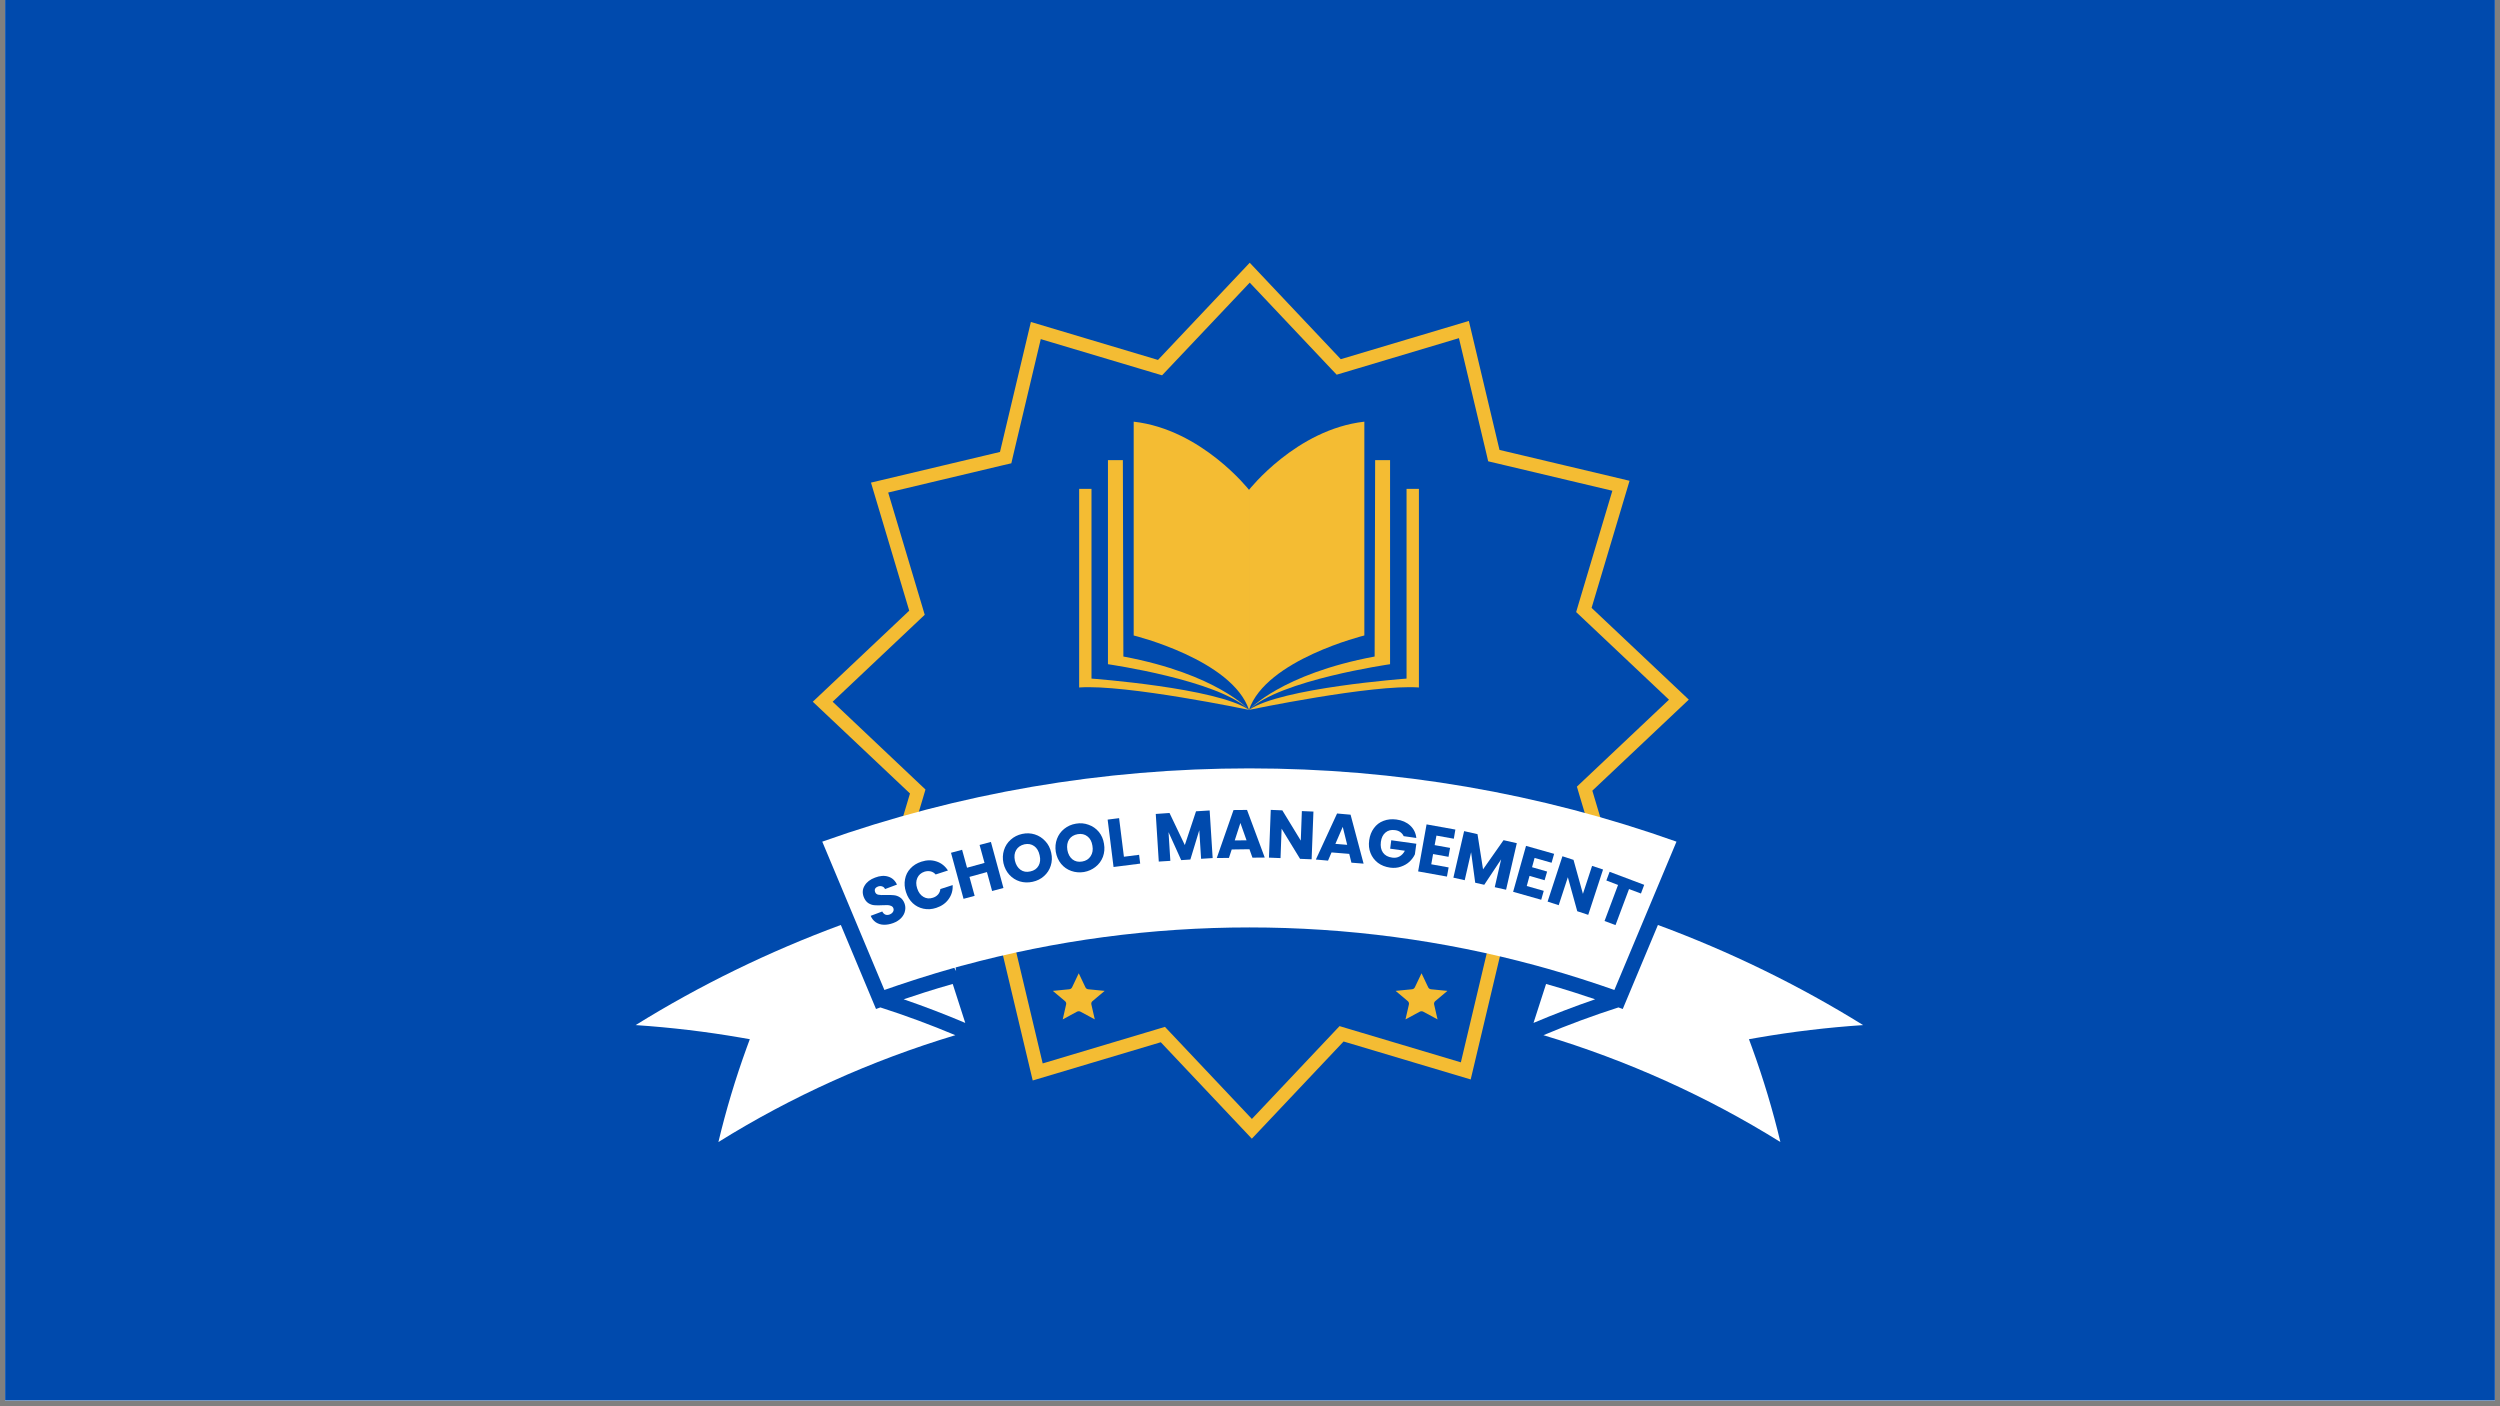 <svg xmlns="http://www.w3.org/2000/svg" xmlns:xlink="http://www.w3.org/1999/xlink" width="432" zoomAndPan="magnify" viewBox="0 0 324 182.25" height="243" preserveAspectRatio="xMidYMid meet" version="1.0"><rect x="0" y="0" width="324" height="182.25" fill="#808080" stroke="none"/><defs><g/><clipPath id="5d691f464c"><path d="M 0.664 0 L 323.336 0 L 323.336 181.504 L 0.664 181.504 Z M 0.664 0 " clip-rule="nonzero"/></clipPath><clipPath id="9df6b6f52d"><path d="M 105.336 34.051 L 218.867 34.051 L 218.867 147.586 L 105.336 147.586 Z M 105.336 34.051 " clip-rule="nonzero"/></clipPath><clipPath id="b249ebbd47"><path d="M 146 54.648 L 162 54.648 L 162 91.996 L 146 91.996 Z M 146 54.648 " clip-rule="nonzero"/></clipPath><clipPath id="7e78153c55"><path d="M 143 59 L 162 59 L 162 91.996 L 143 91.996 Z M 143 59 " clip-rule="nonzero"/></clipPath><clipPath id="08d58283ec"><path d="M 139.84 63 L 162 63 L 162 91.996 L 139.84 91.996 Z M 139.84 63 " clip-rule="nonzero"/></clipPath><clipPath id="2c1bfe1f8f"><path d="M 161 54.648 L 177 54.648 L 177 91.996 L 161 91.996 Z M 161 54.648 " clip-rule="nonzero"/></clipPath><clipPath id="14b546449c"><path d="M 161 59 L 181 59 L 181 91.996 L 161 91.996 Z M 161 59 " clip-rule="nonzero"/></clipPath><clipPath id="56bdc7a680"><path d="M 161 63 L 183.906 63 L 183.906 91.996 L 161 91.996 Z M 161 63 " clip-rule="nonzero"/></clipPath><clipPath id="a5707d554e"><path d="M 106 99.547 L 218 99.547 L 218 129 L 106 129 Z M 106 99.547 " clip-rule="nonzero"/></clipPath><clipPath id="ce892a0d4e"><path d="M 200 119 L 241.492 119 L 241.492 148.098 L 200 148.098 Z M 200 119 " clip-rule="nonzero"/></clipPath><clipPath id="d0501e10cb"><path d="M 82.398 119 L 124 119 L 124 148.098 L 82.398 148.098 Z M 82.398 119 " clip-rule="nonzero"/></clipPath><clipPath id="9dc14b2539"><path d="M 136.445 126.137 L 143.168 126.137 L 143.168 132.113 L 136.445 132.113 Z M 136.445 126.137 " clip-rule="nonzero"/></clipPath><clipPath id="ba76e84625"><path d="M 180.867 126.137 L 187.59 126.137 L 187.59 132.113 L 180.867 132.113 Z M 180.867 126.137 " clip-rule="nonzero"/></clipPath></defs><g clip-path="url(#5d691f464c)"><path fill="#ffffff" d="M 0.664 0 L 323.336 0 L 323.336 188.973 L 0.664 188.973 Z M 0.664 0 " fill-opacity="1" fill-rule="nonzero"/><path fill="#ffffff" d="M 0.664 0 L 323.336 0 L 323.336 181.504 L 0.664 181.504 Z M 0.664 0 " fill-opacity="1" fill-rule="nonzero"/><path fill="#004aad" d="M 0.664 0 L 323.336 0 L 323.336 181.504 L 0.664 181.504 Z M 0.664 0 " fill-opacity="1" fill-rule="nonzero"/></g><g clip-path="url(#9df6b6f52d)"><path fill="#f4bc33" d="M 161.965 36.629 L 172.48 47.766 L 173.234 48.559 L 174.277 48.25 L 189.078 43.824 L 192.621 58.723 L 192.867 59.785 L 193.93 60.035 L 208.961 63.602 L 204.578 78.277 L 204.27 79.324 L 205.066 80.074 L 216.301 90.68 L 205.164 101.195 L 204.367 101.949 L 204.676 102.996 L 209.102 117.797 L 194.203 121.336 L 193.141 121.586 L 192.895 122.648 L 189.328 137.68 L 174.648 133.297 L 173.605 132.984 L 172.852 133.781 L 162.246 145.016 L 151.73 133.879 L 150.977 133.082 L 149.934 133.395 L 135.133 137.82 L 131.59 122.922 L 131.344 121.859 L 130.281 121.609 L 115.25 118.043 L 119.633 103.367 L 119.941 102.32 L 119.145 101.57 L 107.91 90.945 L 119.047 80.43 L 119.844 79.676 L 119.535 78.633 L 115.109 63.832 L 130.008 60.289 L 131.07 60.043 L 131.316 58.98 L 134.883 43.949 L 149.562 48.332 L 150.605 48.641 L 151.359 47.844 L 161.965 36.629 M 161.965 34.051 L 150.074 46.648 L 133.602 41.727 L 129.598 58.574 L 112.879 62.547 L 117.836 79.145 L 105.336 90.945 L 117.934 102.836 L 113.012 119.309 L 129.863 123.312 L 133.84 140.031 L 150.438 135.074 L 162.238 147.574 L 174.129 134.977 L 190.602 139.898 L 194.602 123.047 L 211.324 119.07 L 206.367 102.473 L 218.867 90.672 L 206.27 78.781 L 211.191 62.309 L 194.336 58.309 L 190.363 41.594 L 173.766 46.551 Z M 161.965 34.051 " fill-opacity="1" fill-rule="nonzero"/></g><g clip-path="url(#b249ebbd47)"><path fill="#f4bc33" d="M 161.871 63.484 C 161.871 63.484 155.73 55.645 146.926 54.648 L 146.926 82.359 C 146.926 82.359 159.668 85.484 161.871 91.996 Z M 161.871 63.484 " fill-opacity="1" fill-rule="nonzero"/></g><g clip-path="url(#7e78153c55)"><path fill="#f4bc33" d="M 145.523 59.633 L 143.59 59.633 L 143.59 86.082 C 143.59 86.082 157.934 88.141 161.871 91.996 C 161.871 91.996 157.668 87.344 145.59 85.086 Z M 145.523 59.633 " fill-opacity="1" fill-rule="nonzero"/></g><g clip-path="url(#08d58283ec)"><path fill="#f4bc33" d="M 141.457 63.355 L 141.457 87.945 C 141.457 87.945 157.738 89.141 161.875 92 C 161.875 92 145.863 88.656 139.859 89.098 L 139.859 63.355 Z M 141.457 63.355 " fill-opacity="1" fill-rule="nonzero"/></g><g clip-path="url(#2c1bfe1f8f)"><path fill="#f4bc33" d="M 161.871 63.484 C 161.871 63.484 168.012 55.645 176.82 54.648 L 176.82 82.359 C 176.82 82.359 164.074 85.484 161.871 91.996 Z M 161.871 63.484 " fill-opacity="1" fill-rule="nonzero"/></g><g clip-path="url(#14b546449c)"><path fill="#f4bc33" d="M 178.219 59.633 L 180.152 59.633 L 180.152 86.082 C 180.152 86.082 165.809 88.141 161.871 91.996 C 161.871 91.996 166.074 87.344 178.152 85.086 Z M 178.219 59.633 " fill-opacity="1" fill-rule="nonzero"/></g><g clip-path="url(#56bdc7a680)"><path fill="#f4bc33" d="M 182.289 63.355 L 182.289 87.945 C 182.289 87.945 166.008 89.141 161.871 92 C 161.871 92 177.883 88.656 183.891 89.098 L 183.891 63.355 Z M 182.289 63.355 " fill-opacity="1" fill-rule="nonzero"/></g><g clip-path="url(#a5707d554e)"><path fill="#ffffff" d="M 118.434 127.016 L 119.031 126.824 C 120.512 126.352 121.965 125.914 123.352 125.52 L 123.68 125.43 L 123.914 125.863 L 123.844 125.383 L 124.688 125.148 L 124.691 125.152 C 136.762 121.867 149.285 120.195 161.922 120.195 C 174.531 120.195 187.031 121.859 199.078 125.133 L 200.488 125.523 C 201.898 125.922 203.355 126.359 204.824 126.828 L 205.395 127.012 C 206.863 127.488 208.094 127.902 209.223 128.301 L 217.273 109.078 C 199.555 102.777 180.934 99.582 161.918 99.582 C 142.906 99.582 124.285 102.777 106.566 109.078 L 114.617 128.301 C 115.766 127.895 117.016 127.473 118.434 127.016 " fill-opacity="1" fill-rule="nonzero"/></g><path fill="#ffffff" d="M 204.117 128.648 L 203.984 128.605 C 202.785 128.223 201.578 127.863 200.371 127.52 L 198.742 132.57 C 201.344 131.469 204.02 130.441 206.73 129.508 C 205.859 129.211 204.992 128.926 204.117 128.648 " fill-opacity="1" fill-rule="nonzero"/><g clip-path="url(#ce892a0d4e)"><path fill="#ffffff" d="M 210.309 130.766 L 209.75 130.562 C 206.496 131.609 203.23 132.812 200.031 134.16 C 210.926 137.438 221.242 142.09 230.738 148.008 C 229.766 143.914 228.531 139.805 227.066 135.773 L 226.664 134.68 L 227.816 134.48 C 232.273 133.707 236.855 133.16 241.461 132.852 C 233.133 127.684 224.199 123.324 214.867 119.875 L 210.309 130.766 " fill-opacity="1" fill-rule="nonzero"/></g><g clip-path="url(#d0501e10cb)"><path fill="#ffffff" d="M 97.176 134.68 L 96.773 135.773 C 95.312 139.801 94.078 143.906 93.105 148.008 C 102.602 142.09 112.918 137.438 123.812 134.16 C 120.609 132.812 117.344 131.605 114.094 130.562 L 113.531 130.766 L 108.973 119.875 C 99.641 123.324 90.707 127.684 82.379 132.852 C 86.984 133.16 91.566 133.707 96.023 134.48 L 97.176 134.68 " fill-opacity="1" fill-rule="nonzero"/></g><path fill="#ffffff" d="M 119.867 128.602 L 119.691 128.66 C 118.828 128.93 117.969 129.219 117.113 129.508 C 119.82 130.441 122.496 131.465 125.098 132.57 L 123.473 127.52 C 122.234 127.871 121.047 128.227 119.867 128.602 " fill-opacity="1" fill-rule="nonzero"/><g clip-path="url(#9dc14b2539)"><path fill="#f4bc33" d="M 139.805 126.137 L 140.672 127.957 C 140.703 128.027 140.754 128.086 140.82 128.133 C 140.887 128.176 140.965 128.203 141.047 128.211 L 143.164 128.418 L 141.582 129.75 C 141.52 129.801 141.477 129.867 141.449 129.941 C 141.426 130.012 141.422 130.09 141.438 130.164 L 141.883 132.113 L 140.039 131.117 C 139.969 131.078 139.887 131.059 139.805 131.059 C 139.723 131.059 139.645 131.078 139.57 131.117 L 137.73 132.113 L 138.172 130.164 C 138.188 130.09 138.184 130.012 138.16 129.941 C 138.133 129.867 138.09 129.801 138.027 129.75 L 136.445 128.418 L 138.562 128.211 C 138.645 128.203 138.723 128.176 138.789 128.133 C 138.855 128.086 138.906 128.027 138.941 127.957 Z M 139.805 126.137 " fill-opacity="1" fill-rule="evenodd"/></g><g clip-path="url(#ba76e84625)"><path fill="#f4bc33" d="M 184.23 126.137 L 185.094 127.957 C 185.129 128.027 185.18 128.086 185.246 128.133 C 185.312 128.176 185.391 128.203 185.469 128.211 L 187.586 128.418 L 186.004 129.75 C 185.945 129.801 185.898 129.867 185.875 129.941 C 185.848 130.012 185.844 130.09 185.859 130.164 L 186.305 132.113 L 184.461 131.117 C 184.391 131.078 184.309 131.059 184.23 131.059 C 184.148 131.059 184.066 131.078 183.996 131.117 L 182.152 132.113 L 182.598 130.164 C 182.613 130.09 182.609 130.012 182.582 129.941 C 182.559 129.867 182.512 129.801 182.453 129.75 L 180.871 128.418 L 182.988 128.211 C 183.066 128.203 183.145 128.176 183.211 128.133 C 183.277 128.086 183.332 128.027 183.363 127.957 Z M 184.23 126.137 " fill-opacity="1" fill-rule="evenodd"/></g><g fill="#004aad" fill-opacity="1"><g transform="translate(113.137, 120.535)"><g><path d="M 2.625 -0.906 C 2.195 -0.75 1.789 -0.676 1.406 -0.688 C 1.031 -0.695 0.688 -0.801 0.375 -1 C 0.07 -1.207 -0.148 -1.488 -0.297 -1.844 L 1.203 -2.406 C 1.305 -2.207 1.441 -2.07 1.609 -2 C 1.773 -1.938 1.957 -1.941 2.156 -2.016 C 2.363 -2.098 2.508 -2.211 2.594 -2.359 C 2.688 -2.504 2.703 -2.664 2.641 -2.844 C 2.586 -2.977 2.492 -3.07 2.359 -3.125 C 2.223 -3.188 2.07 -3.223 1.906 -3.234 C 1.75 -3.242 1.531 -3.238 1.25 -3.219 C 0.82 -3.195 0.469 -3.195 0.188 -3.219 C -0.082 -3.238 -0.344 -3.328 -0.594 -3.484 C -0.852 -3.648 -1.055 -3.922 -1.203 -4.297 C -1.398 -4.828 -1.359 -5.316 -1.078 -5.766 C -0.805 -6.223 -0.359 -6.566 0.266 -6.797 C 0.91 -7.047 1.484 -7.086 1.984 -6.922 C 2.492 -6.766 2.867 -6.422 3.109 -5.891 L 1.562 -5.312 C 1.488 -5.488 1.363 -5.602 1.188 -5.656 C 1.02 -5.719 0.836 -5.711 0.641 -5.641 C 0.473 -5.578 0.352 -5.484 0.281 -5.359 C 0.219 -5.242 0.219 -5.098 0.281 -4.922 C 0.352 -4.734 0.492 -4.617 0.703 -4.578 C 0.922 -4.535 1.234 -4.523 1.641 -4.547 C 2.078 -4.555 2.43 -4.547 2.703 -4.516 C 2.984 -4.492 3.25 -4.398 3.5 -4.234 C 3.75 -4.078 3.941 -3.828 4.078 -3.484 C 4.203 -3.16 4.227 -2.832 4.156 -2.5 C 4.094 -2.164 3.93 -1.859 3.672 -1.578 C 3.41 -1.297 3.062 -1.07 2.625 -0.906 Z M 2.625 -0.906 "/></g></g></g><g fill="#004aad" fill-opacity="1"><g transform="translate(118.088, 118.66)"><g><path d="M -0.672 -3.047 C -0.859 -3.617 -0.898 -4.172 -0.797 -4.703 C -0.703 -5.242 -0.469 -5.711 -0.094 -6.109 C 0.27 -6.504 0.738 -6.797 1.312 -6.984 C 2.008 -7.211 2.664 -7.223 3.281 -7.016 C 3.895 -6.816 4.391 -6.426 4.766 -5.844 L 3.172 -5.328 C 2.984 -5.547 2.758 -5.68 2.5 -5.734 C 2.25 -5.785 1.988 -5.77 1.719 -5.688 C 1.281 -5.539 0.973 -5.27 0.797 -4.875 C 0.617 -4.477 0.613 -4.023 0.781 -3.516 C 0.945 -3.004 1.219 -2.641 1.594 -2.422 C 1.969 -2.203 2.375 -2.164 2.812 -2.312 C 3.082 -2.395 3.305 -2.535 3.484 -2.734 C 3.66 -2.941 3.758 -3.176 3.781 -3.438 L 5.375 -3.953 C 5.414 -3.273 5.242 -2.672 4.859 -2.141 C 4.484 -1.609 3.945 -1.227 3.25 -1 C 2.676 -0.812 2.125 -0.773 1.594 -0.891 C 1.062 -1.004 0.598 -1.242 0.203 -1.609 C -0.191 -1.984 -0.484 -2.461 -0.672 -3.047 Z M -0.672 -3.047 "/></g></g></g><g fill="#004aad" fill-opacity="1"><g transform="translate(124.344, 116.63)"><g><path d="M 4.078 -7.516 L 5.703 -1.547 L 4.234 -1.156 L 3.562 -3.609 L 1.297 -2.984 L 1.969 -0.531 L 0.531 -0.141 L -1.094 -6.109 L 0.344 -6.5 L 0.984 -4.172 L 3.25 -4.797 L 2.609 -7.125 Z M 4.078 -7.516 "/></g></g></g><g fill="#004aad" fill-opacity="1"><g transform="translate(130.424, 114.968)"><g><path d="M 3.406 -0.688 C 2.832 -0.562 2.281 -0.578 1.75 -0.734 C 1.219 -0.898 0.766 -1.188 0.391 -1.594 C 0.016 -2.008 -0.238 -2.508 -0.375 -3.094 C -0.5 -3.688 -0.477 -4.25 -0.312 -4.781 C -0.145 -5.32 0.145 -5.773 0.562 -6.141 C 0.977 -6.516 1.473 -6.766 2.047 -6.891 C 2.617 -7.016 3.164 -6.992 3.688 -6.828 C 4.219 -6.66 4.672 -6.367 5.047 -5.953 C 5.43 -5.547 5.688 -5.047 5.812 -4.453 C 5.945 -3.867 5.926 -3.305 5.75 -2.766 C 5.582 -2.234 5.289 -1.785 4.875 -1.422 C 4.469 -1.055 3.977 -0.812 3.406 -0.688 Z M 3.109 -2.031 C 3.598 -2.133 3.953 -2.379 4.172 -2.766 C 4.391 -3.148 4.438 -3.602 4.312 -4.125 C 4.195 -4.664 3.961 -5.062 3.609 -5.312 C 3.254 -5.57 2.832 -5.648 2.344 -5.547 C 1.852 -5.43 1.492 -5.18 1.266 -4.797 C 1.047 -4.422 0.992 -3.961 1.109 -3.422 C 1.234 -2.898 1.473 -2.508 1.828 -2.25 C 2.191 -1.988 2.617 -1.914 3.109 -2.031 Z M 3.109 -2.031 "/></g></g></g><g fill="#004aad" fill-opacity="1"><g transform="translate(137.048, 113.513)"><g><path d="M 3.438 -0.5 C 2.863 -0.406 2.312 -0.453 1.781 -0.641 C 1.258 -0.828 0.82 -1.133 0.469 -1.562 C 0.113 -2 -0.113 -2.516 -0.219 -3.109 C -0.312 -3.711 -0.258 -4.273 -0.062 -4.797 C 0.133 -5.316 0.445 -5.75 0.875 -6.094 C 1.312 -6.445 1.816 -6.672 2.391 -6.766 C 2.961 -6.867 3.508 -6.82 4.031 -6.625 C 4.562 -6.438 5.004 -6.129 5.359 -5.703 C 5.711 -5.273 5.938 -4.758 6.031 -4.156 C 6.133 -3.562 6.086 -3 5.891 -2.469 C 5.691 -1.945 5.375 -1.516 4.938 -1.172 C 4.508 -0.828 4.008 -0.602 3.438 -0.5 Z M 3.203 -1.859 C 3.691 -1.941 4.055 -2.172 4.297 -2.547 C 4.547 -2.922 4.625 -3.375 4.531 -3.906 C 4.445 -4.457 4.227 -4.863 3.875 -5.125 C 3.531 -5.395 3.113 -5.488 2.625 -5.406 C 2.133 -5.32 1.766 -5.098 1.516 -4.734 C 1.273 -4.367 1.195 -3.91 1.281 -3.359 C 1.375 -2.828 1.594 -2.422 1.938 -2.141 C 2.289 -1.867 2.711 -1.773 3.203 -1.859 Z M 3.203 -1.859 "/></g></g></g><g fill="#004aad" fill-opacity="1"><g transform="translate(143.769, 112.424)"><g><path d="M 1.891 -1.391 L 3.859 -1.641 L 4 -0.5 L 0.547 -0.062 L -0.219 -6.203 L 1.266 -6.391 Z M 1.891 -1.391 "/></g></g></g><g fill="#004aad" fill-opacity="1"><g transform="translate(147.877, 111.928)"><g/></g></g><g fill="#004aad" fill-opacity="1"><g transform="translate(149.63, 111.691)"><g><path d="M 7.141 -6.656 L 7.531 -0.484 L 6.031 -0.391 L 5.797 -4.094 L 4.641 -0.297 L 3.453 -0.219 L 1.812 -3.844 L 2.047 -0.125 L 0.547 -0.031 L 0.156 -6.203 L 1.938 -6.328 L 3.922 -2.172 L 5.375 -6.547 Z M 7.141 -6.656 "/></g></g></g><g fill="#004aad" fill-opacity="1"><g transform="translate(157.552, 111.201)"><g><path d="M 4.375 -1.141 L 2.078 -1.109 L 1.719 -0.016 L 0.141 0 L 2.312 -6.219 L 4.062 -6.234 L 6.359 -0.062 L 4.766 -0.047 Z M 4 -2.297 L 3.203 -4.547 L 2.469 -2.281 Z M 4 -2.297 "/></g></g></g><g fill="#004aad" fill-opacity="1"><g transform="translate(163.909, 111.132)"><g><path d="M 6.078 0.234 L 4.578 0.172 L 2.188 -3.734 L 2.047 0.078 L 0.547 0.016 L 0.781 -6.172 L 2.281 -6.109 L 4.672 -2.188 L 4.812 -6.016 L 6.312 -5.953 Z M 6.078 0.234 "/></g></g></g><g fill="#004aad" fill-opacity="1"><g transform="translate(170.394, 111.381)"><g><path d="M 4.469 -0.719 L 2.172 -0.906 L 1.719 0.156 L 0.141 0.016 L 2.891 -5.953 L 4.641 -5.797 L 6.328 0.547 L 4.75 0.422 Z M 4.203 -1.891 L 3.625 -4.219 L 2.672 -2.016 Z M 4.203 -1.891 "/></g></g></g><g fill="#004aad" fill-opacity="1"><g transform="translate(176.728, 111.928)"><g><path d="M 5.188 -3.562 C 5.094 -3.77 4.953 -3.941 4.766 -4.078 C 4.578 -4.223 4.344 -4.312 4.062 -4.344 C 3.57 -4.414 3.16 -4.312 2.828 -4.031 C 2.504 -3.758 2.305 -3.359 2.234 -2.828 C 2.16 -2.266 2.25 -1.801 2.5 -1.438 C 2.758 -1.07 3.16 -0.852 3.703 -0.781 C 4.066 -0.727 4.383 -0.781 4.656 -0.938 C 4.938 -1.094 5.164 -1.336 5.344 -1.672 L 3.438 -1.938 L 3.578 -3.031 L 6.828 -2.578 L 6.641 -1.203 C 6.473 -0.848 6.238 -0.531 5.938 -0.25 C 5.633 0.031 5.266 0.242 4.828 0.391 C 4.398 0.547 3.93 0.586 3.422 0.516 C 2.816 0.43 2.289 0.223 1.844 -0.109 C 1.406 -0.453 1.086 -0.875 0.891 -1.375 C 0.691 -1.875 0.633 -2.426 0.719 -3.031 C 0.801 -3.633 1.004 -4.156 1.328 -4.594 C 1.648 -5.039 2.066 -5.359 2.578 -5.547 C 3.086 -5.742 3.645 -5.801 4.25 -5.719 C 4.977 -5.625 5.57 -5.363 6.031 -4.938 C 6.488 -4.52 6.754 -3.984 6.828 -3.328 Z M 5.188 -3.562 "/></g></g></g><g fill="#004aad" fill-opacity="1"><g transform="translate(183.258, 112.84)"><g><path d="M 2.906 -4.547 L 2.672 -3.312 L 4.672 -2.953 L 4.469 -1.797 L 2.469 -2.156 L 2.234 -0.828 L 4.484 -0.422 L 4.266 0.766 L 0.531 0.094 L 1.625 -6 L 5.359 -5.328 L 5.156 -4.141 Z M 2.906 -4.547 "/></g></g></g><g fill="#004aad" fill-opacity="1"><g transform="translate(187.828, 113.621)"><g><path d="M 8.75 -4.344 L 7.359 1.688 L 5.891 1.359 L 6.719 -2.25 L 4.531 1.047 L 3.359 0.781 L 2.828 -3.172 L 2 0.453 L 0.531 0.125 L 1.922 -5.906 L 3.656 -5.516 L 4.375 -0.953 L 7.031 -4.734 Z M 8.75 -4.344 "/></g></g></g><g fill="#004aad" fill-opacity="1"><g transform="translate(195.57, 115.438)"><g><path d="M 3.312 -4.25 L 2.984 -3.047 L 4.938 -2.484 L 4.609 -1.359 L 2.656 -1.922 L 2.297 -0.609 L 4.5 0.016 L 4.172 1.172 L 0.531 0.141 L 2.203 -5.812 L 5.844 -4.781 L 5.516 -3.625 Z M 3.312 -4.25 "/></g></g></g><g fill="#004aad" fill-opacity="1"><g transform="translate(200.053, 116.673)"><g><path d="M 5.781 1.891 L 4.359 1.422 L 3.141 -2.984 L 1.953 0.641 L 0.516 0.172 L 2.438 -5.703 L 3.875 -5.234 L 5.094 -0.828 L 6.281 -4.453 L 7.703 -3.984 Z M 5.781 1.891 "/></g></g></g><g fill="#004aad" fill-opacity="1"><g transform="translate(206.23, 118.705)"><g><path d="M 6.859 -4.031 L 6.438 -2.906 L 4.891 -3.484 L 3.141 1.188 L 1.719 0.656 L 3.469 -4.016 L 1.953 -4.594 L 2.375 -5.719 Z M 6.859 -4.031 "/></g></g></g><g fill="#004aad" fill-opacity="1"><g transform="translate(145.886, 130.507)"><g><path d="M 0.859 -3.812 L 1 -2.906 L 2.422 -3.156 L 2.578 -2.328 L 1.156 -2.078 L 1.312 -1.109 L 2.938 -1.391 L 3.094 -0.531 L 0.391 -0.062 L -0.375 -4.469 L 2.328 -4.938 L 2.484 -4.094 Z M 0.859 -3.812 "/></g></g></g><g fill="#004aad" fill-opacity="1"><g transform="translate(149.191, 129.927)"><g><path d="M 2 -0.219 C 1.676 -0.176 1.379 -0.191 1.109 -0.266 C 0.848 -0.336 0.625 -0.469 0.438 -0.656 C 0.258 -0.844 0.145 -1.078 0.094 -1.359 L 1.234 -1.516 C 1.273 -1.348 1.348 -1.227 1.453 -1.156 C 1.566 -1.082 1.703 -1.055 1.859 -1.078 C 2.016 -1.098 2.133 -1.148 2.219 -1.234 C 2.301 -1.316 2.336 -1.426 2.328 -1.562 C 2.305 -1.676 2.254 -1.758 2.172 -1.812 C 2.098 -1.875 2 -1.922 1.875 -1.953 C 1.758 -1.984 1.602 -2.02 1.406 -2.062 C 1.094 -2.113 0.844 -2.172 0.656 -2.234 C 0.469 -2.305 0.297 -2.414 0.141 -2.562 C -0.004 -2.719 -0.094 -2.93 -0.125 -3.203 C -0.188 -3.617 -0.082 -3.961 0.188 -4.234 C 0.457 -4.516 0.832 -4.688 1.312 -4.75 C 1.812 -4.812 2.223 -4.742 2.547 -4.547 C 2.867 -4.348 3.07 -4.047 3.156 -3.641 L 1.984 -3.484 C 1.953 -3.629 1.883 -3.734 1.781 -3.797 C 1.676 -3.867 1.547 -3.898 1.391 -3.891 C 1.254 -3.867 1.148 -3.816 1.078 -3.734 C 1.004 -3.648 0.977 -3.539 1 -3.406 C 1.02 -3.27 1.102 -3.164 1.25 -3.094 C 1.395 -3.031 1.617 -2.977 1.922 -2.938 C 2.211 -2.875 2.453 -2.812 2.641 -2.75 C 2.828 -2.688 3 -2.578 3.156 -2.422 C 3.312 -2.266 3.406 -2.051 3.438 -1.781 C 3.469 -1.531 3.43 -1.297 3.328 -1.078 C 3.223 -0.859 3.055 -0.672 2.828 -0.516 C 2.609 -0.359 2.332 -0.258 2 -0.219 Z M 2 -0.219 "/></g></g></g><g fill="#004aad" fill-opacity="1"><g transform="translate(152.982, 129.433)"><g><path d="M 3.219 -4.766 L 3.281 -3.906 L 2.094 -3.797 L 2.406 -0.203 L 1.344 -0.109 L 1.031 -3.703 L -0.156 -3.609 L -0.219 -4.469 Z M 3.219 -4.766 "/></g></g></g><g fill="#004aad" fill-opacity="1"><g transform="translate(156.629, 129.106)"><g><path d="M 1.906 -4.547 C 2.375 -4.566 2.785 -4.488 3.141 -4.312 C 3.504 -4.145 3.789 -3.895 4 -3.562 C 4.207 -3.238 4.32 -2.852 4.344 -2.406 C 4.352 -1.969 4.27 -1.57 4.094 -1.219 C 3.914 -0.875 3.648 -0.602 3.297 -0.406 C 2.941 -0.207 2.535 -0.098 2.078 -0.078 L 0.391 -0.016 L 0.219 -4.484 Z M 1.969 -1.016 C 2.383 -1.023 2.703 -1.148 2.922 -1.391 C 3.141 -1.629 3.242 -1.953 3.234 -2.359 C 3.211 -2.773 3.082 -3.094 2.844 -3.312 C 2.602 -3.531 2.273 -3.633 1.859 -3.625 L 1.344 -3.609 L 1.453 -1 Z M 1.969 -1.016 "/></g></g></g><g fill="#004aad" fill-opacity="1"><g transform="translate(161.182, 128.961)"><g/></g></g><g fill="#004aad" fill-opacity="1"><g transform="translate(162.472, 128.939)"><g><path d="M 0.266 -0.875 C 0.422 -0.977 0.492 -1.023 0.484 -1.016 C 0.898 -1.348 1.234 -1.625 1.484 -1.844 C 1.734 -2.062 1.941 -2.285 2.109 -2.516 C 2.273 -2.754 2.359 -2.988 2.359 -3.219 C 2.367 -3.395 2.332 -3.535 2.25 -3.641 C 2.176 -3.742 2.055 -3.797 1.891 -3.797 C 1.734 -3.805 1.602 -3.75 1.5 -3.625 C 1.406 -3.5 1.359 -3.328 1.359 -3.109 L 0.312 -3.141 C 0.332 -3.504 0.414 -3.801 0.562 -4.031 C 0.719 -4.27 0.914 -4.441 1.156 -4.547 C 1.406 -4.66 1.676 -4.711 1.969 -4.703 C 2.477 -4.691 2.852 -4.555 3.094 -4.297 C 3.344 -4.035 3.461 -3.695 3.453 -3.281 C 3.441 -2.82 3.273 -2.398 2.953 -2.016 C 2.641 -1.629 2.242 -1.258 1.766 -0.906 L 3.484 -0.875 L 3.453 0.016 L 0.25 -0.062 Z M 0.266 -0.875 "/></g></g></g><g fill="#004aad" fill-opacity="1"><g transform="translate(166.012, 129.018)"><g><path d="M 0.453 -2.375 C 0.492 -3.094 0.672 -3.648 0.984 -4.047 C 1.305 -4.453 1.781 -4.633 2.406 -4.594 C 3.031 -4.551 3.469 -4.305 3.719 -3.859 C 3.969 -3.422 4.07 -2.844 4.031 -2.125 C 3.977 -1.383 3.797 -0.812 3.484 -0.406 C 3.172 -0.008 2.703 0.164 2.078 0.125 C 1.453 0.082 1.008 -0.156 0.75 -0.594 C 0.5 -1.039 0.398 -1.633 0.453 -2.375 Z M 2.969 -2.203 C 2.988 -2.629 2.961 -2.957 2.891 -3.188 C 2.816 -3.426 2.633 -3.555 2.344 -3.578 C 2.051 -3.598 1.848 -3.492 1.734 -3.266 C 1.617 -3.047 1.551 -2.723 1.531 -2.297 C 1.508 -2.004 1.504 -1.766 1.516 -1.578 C 1.535 -1.391 1.594 -1.234 1.688 -1.109 C 1.789 -0.984 1.945 -0.914 2.156 -0.906 C 2.363 -0.883 2.52 -0.926 2.625 -1.031 C 2.738 -1.145 2.816 -1.297 2.859 -1.484 C 2.91 -1.672 2.945 -1.91 2.969 -2.203 Z M 2.969 -2.203 "/></g></g></g><g fill="#004aad" fill-opacity="1"><g transform="translate(170.059, 129.302)"><g><path d="M 0.344 -0.844 C 0.508 -0.945 0.582 -0.992 0.562 -0.984 C 1.02 -1.266 1.379 -1.504 1.641 -1.703 C 1.898 -1.898 2.125 -2.109 2.312 -2.328 C 2.5 -2.547 2.609 -2.77 2.641 -3 C 2.66 -3.176 2.633 -3.316 2.562 -3.422 C 2.5 -3.523 2.383 -3.586 2.219 -3.609 C 2.062 -3.629 1.926 -3.582 1.812 -3.469 C 1.707 -3.363 1.645 -3.203 1.625 -2.984 L 0.594 -3.094 C 0.645 -3.445 0.754 -3.734 0.922 -3.953 C 1.098 -4.18 1.305 -4.336 1.547 -4.422 C 1.797 -4.516 2.066 -4.547 2.359 -4.516 C 2.867 -4.453 3.238 -4.281 3.469 -4 C 3.695 -3.719 3.785 -3.375 3.734 -2.969 C 3.68 -2.508 3.477 -2.098 3.125 -1.734 C 2.781 -1.379 2.348 -1.051 1.828 -0.75 L 3.547 -0.562 L 3.438 0.328 L 0.25 -0.031 Z M 0.344 -0.844 "/></g></g></g><g fill="#004aad" fill-opacity="1"><g transform="translate(173.584, 129.702)"><g><path d="M 0.391 -0.828 C 0.547 -0.91 0.617 -0.953 0.609 -0.953 C 1.066 -1.223 1.43 -1.445 1.703 -1.625 C 1.984 -1.812 2.219 -2.008 2.406 -2.219 C 2.602 -2.438 2.719 -2.656 2.75 -2.875 C 2.781 -3.051 2.766 -3.195 2.703 -3.312 C 2.641 -3.426 2.531 -3.492 2.375 -3.516 C 2.219 -3.547 2.082 -3.504 1.969 -3.391 C 1.852 -3.273 1.781 -3.113 1.75 -2.906 L 0.719 -3.078 C 0.781 -3.43 0.898 -3.711 1.078 -3.922 C 1.266 -4.141 1.484 -4.285 1.734 -4.359 C 1.992 -4.43 2.27 -4.445 2.562 -4.406 C 3.062 -4.32 3.414 -4.133 3.625 -3.844 C 3.832 -3.562 3.906 -3.211 3.844 -2.797 C 3.77 -2.348 3.551 -1.953 3.188 -1.609 C 2.832 -1.273 2.391 -0.961 1.859 -0.672 L 3.547 -0.406 L 3.422 0.469 L 0.266 -0.031 Z M 0.391 -0.828 "/></g></g></g><g fill="#004aad" fill-opacity="1"><g transform="translate(177.114, 130.27)"><g/></g></g></svg>